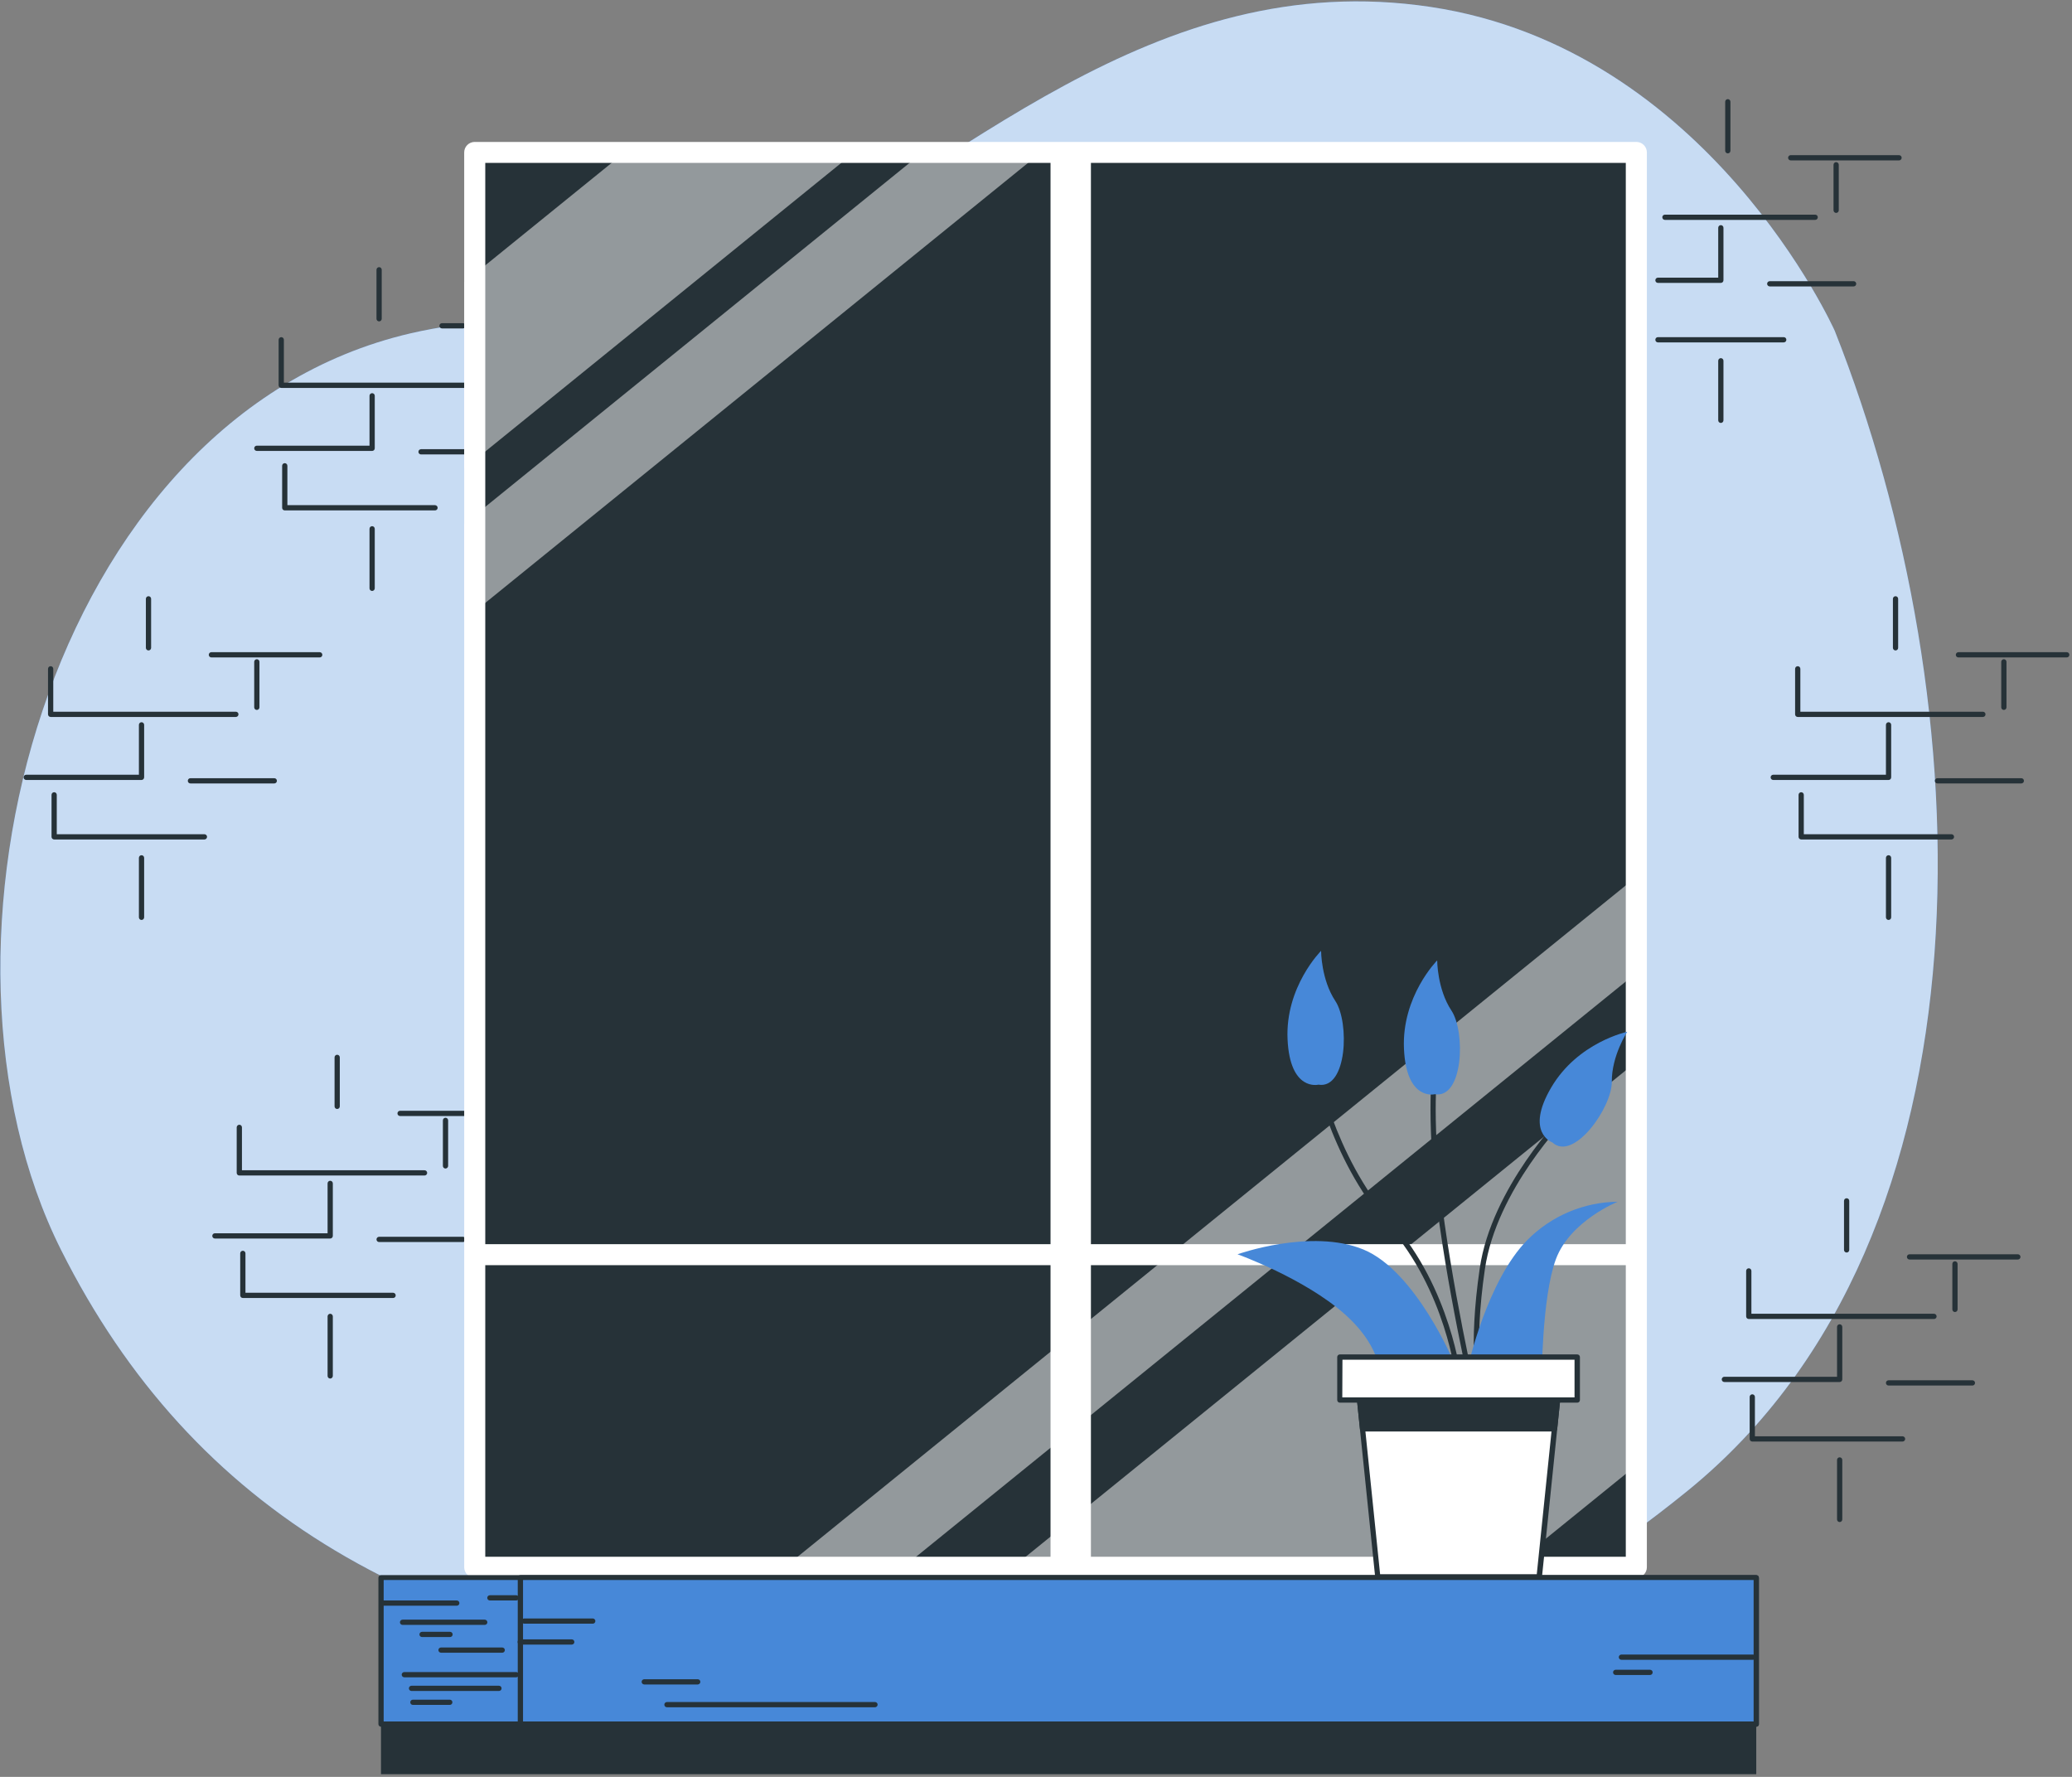 <?xml version="1.0" encoding="UTF-8"?>
<svg width="365px" height="313px" viewBox="0 0 365 313" version="1.1" xmlns="http://www.w3.org/2000/svg" xmlns:xlink="http://www.w3.org/1999/xlink">
    <rect x="0" y="0" width="365" height="313" fill="#808080" stroke="none"/>
    <!-- Generator: Sketch 57.1 (83088) - https://sketch.com -->
    <title>Ordinary day-bro</title>
    <desc>Created with Sketch.</desc>
    <g id="Webdesign-quick-fix" stroke="none" stroke-width="1" fill="none" fill-rule="evenodd">
        <g id="Features/Services---UI" transform="translate(-240, -770)" fill-rule="nonzero">
            <g id="Shading-automation" transform="translate(0, 631)">
                <g id="Ordinary-day-bro" transform="translate(240, 139)">
                    <g id="freepik--background-simple--inject-214">
                        <path d="M323.208,58.279 C323.208,58.279 301.025,8.586 252.036,1.224 C203.046,-6.138 168.846,29.752 132.798,48.156 C113.914,57.801 92.349,54.055 72.31,58.721 C8.226,73.62 -15.908,167.098 10.787,220.242 C33.895,266.255 74.565,290.181 136.495,295.702 C198.425,301.224 241.868,307.666 297.327,262.574 C352.787,217.482 349.09,123.617 323.208,58.279 Z" id="Path" fill="#4788D8"></path>
                        <path d="M323.208,58.279 C323.208,58.279 301.025,8.586 252.036,1.224 C203.046,-6.138 168.846,29.752 132.798,48.156 C113.914,57.801 92.349,54.055 72.31,58.721 C8.226,73.62 -15.908,167.098 10.787,220.242 C33.895,266.255 74.565,290.181 136.495,295.702 C198.425,301.224 241.868,307.666 297.327,262.574 C352.787,217.482 349.09,123.617 323.208,58.279 Z" id="Path" fill="#FFFFFF" opacity="0.7"></path>
                    </g>
                    <g id="freepik--Wall--inject-214" transform="translate(4, 17)" fill="#263238">
                        <path d="M345.304,109.297 L312.685,109.297 C312.43,109.297 312.223,109.09 312.223,108.835 L312.223,100.816 C312.223,100.56 312.43,100.353 312.685,100.353 C312.94,100.353 313.147,100.56 313.147,100.816 L313.147,108.372 L345.304,108.372 C345.559,108.372 345.766,108.579 345.766,108.835 C345.766,109.09 345.559,109.297 345.304,109.297 Z" id="Path"></path>
                        <path d="M328.685,120.396 L308.373,120.396 C308.118,120.396 307.912,120.189 307.912,119.934 C307.912,119.678 308.118,119.471 308.373,119.471 L328.224,119.471 L328.224,110.685 C328.224,110.429 328.43,110.222 328.685,110.222 C328.94,110.222 329.147,110.429 329.147,110.685 L329.147,119.934 C329.147,120.189 328.94,120.396 328.685,120.396 Z" id="Path"></path>
                        <path d="M339.765,130.875 L313.294,130.875 C313.039,130.875 312.833,130.668 312.833,130.413 L312.833,123.014 C312.833,122.758 313.039,122.551 313.294,122.551 C313.549,122.551 313.756,122.758 313.756,123.014 L313.756,129.951 L339.765,129.951 C340.02,129.951 340.226,130.158 340.226,130.413 C340.226,130.668 340.02,130.875 339.765,130.875 Z" id="Path"></path>
                        <path d="M352.072,121.007 L337.3,121.007 C337.045,121.007 336.838,120.8 336.838,120.544 C336.843,120.291 337.047,120.087 337.3,120.082 L352.072,120.082 C352.327,120.082 352.534,120.289 352.534,120.544 C352.534,120.8 352.327,121.007 352.072,121.007 L352.072,121.007 Z" id="Path"></path>
                        <path d="M328.685,145.054 C328.43,145.054 328.224,144.847 328.224,144.592 L328.224,134.113 C328.224,133.857 328.43,133.65 328.685,133.65 C328.94,133.65 329.147,133.857 329.147,134.113 L329.147,144.592 C329.147,144.847 328.94,145.054 328.685,145.054 Z" id="Path"></path>
                        <path d="M348.997,108.058 C348.742,108.058 348.536,107.851 348.536,107.595 L348.536,99.586 C348.536,99.33 348.742,99.123 348.997,99.123 C349.252,99.123 349.459,99.33 349.459,99.586 L349.459,107.595 C349.459,107.851 349.252,108.058 348.997,108.058 Z" id="Path"></path>
                        <path d="M329.913,97.578 C329.658,97.578 329.452,97.371 329.452,97.116 L329.452,88.487 C329.452,88.231 329.658,88.024 329.913,88.024 C330.168,88.024 330.375,88.231 330.375,88.487 L330.375,97.116 C330.375,97.371 330.168,97.578 329.913,97.578 Z" id="Path"></path>
                        <path d="M360.077,98.809 L340.993,98.809 C340.738,98.809 340.531,98.602 340.531,98.346 C340.536,98.093 340.74,97.889 340.993,97.884 L360.077,97.884 C360.332,97.884 360.538,98.091 360.538,98.346 C360.538,98.602 360.332,98.809 360.077,98.809 Z" id="Path"></path>
                        <path d="M315.76,21.735 L289.289,21.735 C289.034,21.735 288.828,21.528 288.828,21.273 C288.828,21.018 289.034,20.811 289.289,20.811 L315.76,20.811 C316.015,20.811 316.221,21.018 316.221,21.273 C316.221,21.528 316.015,21.735 315.76,21.735 Z" id="Path"></path>
                        <path d="M299.141,32.834 L288.061,32.834 C287.806,32.834 287.6,32.627 287.6,32.372 C287.6,32.117 287.806,31.91 288.061,31.91 L298.679,31.91 L298.679,23.123 C298.679,22.867 298.886,22.66 299.141,22.66 C299.396,22.66 299.602,22.867 299.602,23.123 L299.602,32.372 C299.602,32.627 299.396,32.834 299.141,32.834 Z" id="Path"></path>
                        <path d="M310.22,43.314 L288.061,43.314 C287.806,43.314 287.6,43.107 287.6,42.851 C287.6,42.596 287.806,42.389 288.061,42.389 L310.22,42.389 C310.475,42.389 310.682,42.596 310.682,42.851 C310.682,43.107 310.475,43.314 310.22,43.314 Z" id="Path"></path>
                        <path d="M322.527,33.454 L307.755,33.454 C307.502,33.449 307.298,33.245 307.293,32.992 C307.293,32.736 307.5,32.529 307.755,32.529 L322.527,32.529 C322.782,32.529 322.989,32.736 322.989,32.992 C322.989,33.114 322.94,33.232 322.854,33.319 C322.767,33.405 322.65,33.454 322.527,33.454 Z" id="Path"></path>
                        <path d="M299.141,57.502 C298.886,57.502 298.679,57.295 298.679,57.039 L298.679,46.551 C298.679,46.296 298.886,46.088 299.141,46.088 C299.396,46.088 299.602,46.296 299.602,46.551 L299.602,57.039 C299.602,57.295 299.396,57.502 299.141,57.502 L299.141,57.502 Z" id="Path"></path>
                        <path d="M319.453,20.505 C319.198,20.505 318.991,20.298 318.991,20.043 L318.991,12.024 C318.991,11.768 319.198,11.561 319.453,11.561 C319.708,11.561 319.914,11.768 319.914,12.024 L319.914,20.043 C319.914,20.298 319.708,20.505 319.453,20.505 Z" id="Path"></path>
                        <path d="M300.369,10.017 C300.114,10.017 299.907,9.81 299.907,9.554 L299.907,0.925 C299.907,0.67 300.114,0.462 300.369,0.462 C300.624,0.462 300.83,0.67 300.83,0.925 L300.83,9.554 C300.83,9.81 300.624,10.017 300.369,10.017 Z" id="Path"></path>
                        <path d="M330.532,11.256 L311.448,11.256 C311.195,11.251 310.991,11.047 310.986,10.794 C310.986,10.538 311.193,10.331 311.448,10.331 L330.532,10.331 C330.787,10.331 330.994,10.538 330.994,10.794 C330.994,11.049 330.787,11.256 330.532,11.256 Z" id="Path"></path>
                        <path d="M70.787,190.07 L38.159,190.07 C37.904,190.07 37.697,189.863 37.697,189.608 L37.697,181.588 C37.702,181.335 37.906,181.131 38.159,181.126 C38.414,181.126 38.621,181.333 38.621,181.588 L38.621,189.145 L70.787,189.145 C71.042,189.145 71.249,189.352 71.249,189.608 C71.249,189.863 71.042,190.07 70.787,190.07 L70.787,190.07 Z" id="Path"></path>
                        <path d="M54.168,201.169 L33.856,201.169 C33.601,201.169 33.395,200.962 33.395,200.706 C33.395,200.451 33.601,200.244 33.856,200.244 L53.707,200.244 L53.707,191.457 C53.707,191.202 53.914,190.995 54.168,190.995 C54.423,190.995 54.63,191.202 54.63,191.457 L54.63,200.706 C54.63,200.962 54.423,201.169 54.168,201.169 Z" id="Path"></path>
                        <path d="M65.248,211.648 L38.777,211.648 C38.523,211.648 38.316,211.441 38.316,211.186 L38.316,203.786 C38.316,203.531 38.523,203.324 38.777,203.324 C39.032,203.324 39.239,203.531 39.239,203.786 L39.239,210.723 L65.248,210.723 C65.501,210.728 65.704,210.932 65.709,211.186 C65.709,211.308 65.661,211.426 65.574,211.513 C65.488,211.6 65.37,211.648 65.248,211.648 Z" id="Path"></path>
                        <path d="M77.555,201.789 L62.783,201.789 C62.528,201.789 62.321,201.582 62.321,201.326 C62.321,201.071 62.528,200.864 62.783,200.864 L77.555,200.864 C77.81,200.864 78.017,201.071 78.017,201.326 C78.017,201.582 77.81,201.789 77.555,201.789 Z" id="Path"></path>
                        <path d="M54.168,225.836 C53.914,225.836 53.707,225.629 53.707,225.374 L53.707,214.885 C53.707,214.63 53.914,214.423 54.168,214.423 C54.421,214.428 54.625,214.632 54.63,214.885 L54.63,225.374 C54.625,225.627 54.421,225.831 54.168,225.836 L54.168,225.836 Z" id="Path"></path>
                        <path d="M74.48,188.84 C74.226,188.84 74.019,188.633 74.019,188.377 L74.019,180.358 C74.019,180.103 74.226,179.896 74.48,179.896 C74.735,179.896 74.942,180.103 74.942,180.358 L74.942,188.377 C74.937,188.631 74.733,188.835 74.48,188.84 Z" id="Path"></path>
                        <path d="M55.396,178.351 C55.141,178.351 54.935,178.144 54.935,177.889 L54.935,169.259 C54.935,169.004 55.141,168.797 55.396,168.797 C55.651,168.797 55.858,169.004 55.858,169.259 L55.858,177.889 C55.858,178.144 55.651,178.351 55.396,178.351 Z" id="Path"></path>
                        <path d="M79.402,179.591 L66.476,179.591 C66.221,179.591 66.014,179.384 66.014,179.128 C66.014,178.873 66.221,178.666 66.476,178.666 L79.402,178.666 C79.656,178.666 79.863,178.873 79.863,179.128 C79.863,179.384 79.656,179.591 79.402,179.591 Z" id="Path"></path>
                        <path d="M37.55,109.297 L4.921,109.297 C4.668,109.292 4.464,109.088 4.459,108.835 L4.459,100.816 C4.459,100.56 4.666,100.353 4.921,100.353 C5.176,100.353 5.383,100.56 5.383,100.816 L5.383,108.372 L37.55,108.372 C37.804,108.372 38.011,108.579 38.011,108.835 C38.006,109.088 37.802,109.292 37.55,109.297 Z" id="Path"></path>
                        <path d="M20.931,120.396 L0.619,120.396 C0.364,120.396 0.157,120.189 0.157,119.934 C0.157,119.678 0.364,119.471 0.619,119.471 L20.469,119.471 L20.469,110.685 C20.469,110.429 20.676,110.222 20.931,110.222 C21.186,110.222 21.392,110.429 21.392,110.685 L21.392,119.934 C21.387,120.187 21.184,120.391 20.931,120.396 L20.931,120.396 Z" id="Path"></path>
                        <path d="M32.01,130.875 L5.54,130.875 C5.285,130.875 5.078,130.668 5.078,130.413 L5.078,123.014 C5.078,122.758 5.285,122.551 5.54,122.551 C5.795,122.551 6.001,122.758 6.001,123.014 L6.001,129.951 L32.01,129.951 C32.265,129.951 32.472,130.158 32.472,130.413 C32.472,130.668 32.265,130.875 32.01,130.875 Z" id="Path"></path>
                        <path d="M44.317,121.007 L29.545,121.007 C29.29,121.007 29.083,120.8 29.083,120.544 C29.083,120.289 29.29,120.082 29.545,120.082 L44.317,120.082 C44.572,120.082 44.779,120.289 44.779,120.544 C44.779,120.8 44.572,121.007 44.317,121.007 Z" id="Path"></path>
                        <path d="M20.931,145.054 C20.676,145.054 20.469,144.847 20.469,144.592 L20.469,134.113 C20.469,133.857 20.676,133.65 20.931,133.65 C21.186,133.65 21.392,133.857 21.392,134.113 L21.392,144.592 C21.392,144.847 21.186,145.054 20.931,145.054 Z" id="Path"></path>
                        <path d="M41.243,108.058 C40.988,108.058 40.781,107.851 40.781,107.595 L40.781,99.586 C40.781,99.33 40.988,99.123 41.243,99.123 C41.498,99.123 41.704,99.33 41.704,99.586 L41.704,107.595 C41.704,107.851 41.498,108.058 41.243,108.058 Z" id="Path"></path>
                        <path d="M22.159,97.578 C21.904,97.578 21.697,97.371 21.697,97.116 L21.697,88.487 C21.697,88.231 21.904,88.024 22.159,88.024 C22.414,88.024 22.62,88.231 22.62,88.487 L22.62,97.116 C22.62,97.371 22.414,97.578 22.159,97.578 Z" id="Path"></path>
                        <path d="M52.322,98.809 L33.238,98.809 C32.983,98.809 32.776,98.602 32.776,98.346 C32.776,98.091 32.983,97.884 33.238,97.884 L52.322,97.884 C52.575,97.889 52.779,98.093 52.784,98.346 C52.784,98.602 52.577,98.809 52.322,98.809 Z" id="Path"></path>
                        <path d="M78.174,51.333 L45.545,51.333 C45.29,51.333 45.083,51.126 45.083,50.87 L45.083,42.851 C45.088,42.598 45.292,42.394 45.545,42.389 C45.8,42.389 46.007,42.596 46.007,42.851 L46.007,50.408 L78.174,50.408 C78.429,50.408 78.635,50.615 78.635,50.87 C78.635,51.126 78.429,51.333 78.174,51.333 L78.174,51.333 Z" id="Path"></path>
                        <path d="M61.555,62.432 L41.243,62.432 C40.988,62.432 40.781,62.225 40.781,61.969 C40.781,61.714 40.988,61.507 41.243,61.507 L61.093,61.507 L61.093,52.72 C61.093,52.465 61.3,52.258 61.555,52.258 C61.677,52.258 61.795,52.306 61.881,52.393 C61.968,52.48 62.016,52.597 62.016,52.72 L62.016,61.969 C62.016,62.092 61.968,62.21 61.881,62.296 C61.795,62.383 61.677,62.432 61.555,62.432 Z" id="Path"></path>
                        <path d="M72.634,72.911 L46.164,72.911 C45.909,72.911 45.702,72.704 45.702,72.449 L45.702,65.049 C45.702,64.794 45.909,64.587 46.164,64.587 C46.419,64.587 46.625,64.794 46.625,65.049 L46.625,71.986 L72.634,71.986 C72.887,71.991 73.091,72.195 73.096,72.449 C73.096,72.571 73.047,72.689 72.96,72.776 C72.874,72.862 72.756,72.911 72.634,72.911 Z" id="Path"></path>
                        <path d="M78.783,63.051 L70.169,63.051 C69.914,63.051 69.707,62.844 69.707,62.589 C69.707,62.334 69.914,62.127 70.169,62.127 L78.783,62.127 C79.038,62.127 79.245,62.334 79.245,62.589 C79.245,62.844 79.038,63.051 78.783,63.051 Z" id="Path"></path>
                        <path d="M61.555,87.099 C61.3,87.099 61.093,86.892 61.093,86.637 L61.093,76.148 C61.093,75.893 61.3,75.686 61.555,75.686 C61.808,75.691 62.011,75.895 62.016,76.148 L62.016,86.637 C62.011,86.89 61.808,87.094 61.555,87.099 L61.555,87.099 Z" id="Path"></path>
                        <path d="M62.783,39.614 C62.528,39.614 62.321,39.407 62.321,39.152 L62.321,30.522 C62.321,30.267 62.528,30.06 62.783,30.06 C63.038,30.06 63.244,30.267 63.244,30.522 L63.244,39.152 C63.244,39.407 63.038,39.614 62.783,39.614 Z" id="Path"></path>
                        <path d="M77.555,40.853 L73.862,40.853 C73.607,40.853 73.4,40.646 73.4,40.391 C73.4,40.136 73.607,39.929 73.862,39.929 L77.555,39.929 C77.81,39.929 78.017,40.136 78.017,40.391 C78.017,40.646 77.81,40.853 77.555,40.853 Z" id="Path"></path>
                        <path d="M336.69,215.348 L304.062,215.348 C303.807,215.348 303.6,215.141 303.6,214.885 L303.6,206.876 C303.6,206.62 303.807,206.413 304.062,206.413 C304.317,206.413 304.523,206.62 304.523,206.876 L304.523,214.423 L336.69,214.423 C336.943,214.428 337.147,214.632 337.152,214.885 C337.152,215.141 336.945,215.348 336.69,215.348 Z" id="Path"></path>
                        <path d="M320.071,226.447 L299.759,226.447 C299.504,226.447 299.298,226.24 299.298,225.984 C299.298,225.729 299.504,225.522 299.759,225.522 L319.61,225.522 L319.61,216.735 C319.61,216.48 319.816,216.273 320.071,216.273 C320.324,216.278 320.528,216.482 320.533,216.735 L320.533,225.984 C320.533,226.24 320.326,226.447 320.071,226.447 L320.071,226.447 Z" id="Path"></path>
                        <path d="M331.151,236.935 L304.68,236.935 C304.425,236.935 304.219,236.728 304.219,236.473 L304.219,229.074 C304.219,228.818 304.425,228.611 304.68,228.611 C304.935,228.611 305.142,228.818 305.142,229.074 L305.142,236.01 L331.151,236.01 C331.406,236.01 331.612,236.218 331.612,236.473 C331.607,236.726 331.403,236.93 331.151,236.935 Z" id="Path"></path>
                        <path d="M343.458,227.067 L328.685,227.067 C328.43,227.067 328.224,226.86 328.224,226.604 C328.224,226.349 328.43,226.142 328.685,226.142 L343.458,226.142 C343.713,226.142 343.919,226.349 343.919,226.604 C343.919,226.86 343.713,227.067 343.458,227.067 Z" id="Path"></path>
                        <path d="M320.071,251.114 C319.816,251.114 319.61,250.907 319.61,250.652 L319.61,240.173 C319.61,239.917 319.816,239.71 320.071,239.71 C320.326,239.71 320.533,239.917 320.533,240.173 L320.533,250.652 C320.533,250.907 320.326,251.114 320.071,251.114 Z" id="Path"></path>
                        <path d="M340.383,214.118 C340.128,214.118 339.922,213.911 339.922,213.655 L339.922,205.636 C339.922,205.381 340.128,205.174 340.383,205.174 C340.636,205.179 340.84,205.383 340.845,205.636 L340.845,213.655 C340.845,213.911 340.638,214.118 340.383,214.118 Z" id="Path"></path>
                        <path d="M321.299,203.638 C321.044,203.638 320.838,203.431 320.838,203.176 L320.838,194.537 C320.838,194.282 321.044,194.075 321.299,194.075 C321.554,194.075 321.761,194.282 321.761,194.537 L321.761,203.176 C321.761,203.431 321.554,203.638 321.299,203.638 Z" id="Path"></path>
                        <path d="M351.463,204.869 L332.379,204.869 C332.124,204.869 331.917,204.662 331.917,204.406 C331.917,204.151 332.124,203.944 332.379,203.944 L351.463,203.944 C351.718,203.944 351.924,204.151 351.924,204.406 C351.924,204.662 351.718,204.869 351.463,204.869 Z" id="Path"></path>
                        <rect id="Rectangle" x="80.943" y="9.249" width="202.502" height="261.131"></rect>
                    </g>
                    <g id="freepik--Window--inject-214" transform="translate(66, 25)">
                        <g id="Group" opacity="0.5" transform="translate(15.772, 1.846)" fill="#FFFFFF">
                            <polygon id="Path" points="206.584 144.462 206.584 127.532 48.54 255.646 52.604 260.612 63.282 260.612"></polygon>
                            <polygon id="Path" points="101.608 0 80.733 0 0 65.446 0 82.366"></polygon>
                            <polygon id="Path" points="0 22.902 0 55.698 68.71 0 28.259 0"></polygon>
                            <polygon id="Path" points="206.584 231.194 206.584 160.108 82.589 260.612 170.29 260.612"></polygon>
                        </g>
                        <path d="M222.253,0 L17.627,0 C16.603,0 15.772,0.827 15.772,1.846 L15.772,251.077 C15.772,252.097 16.603,252.923 17.627,252.923 L222.253,252.923 C223.278,252.923 224.109,252.097 224.109,251.077 L224.109,1.846 C224.109,0.827 223.278,0 222.253,0 Z M220.398,194.169 L126.175,194.169 L126.175,3.692 L220.398,3.692 L220.398,194.169 Z M119.059,3.692 L119.059,194.169 L19.483,194.169 L19.483,3.692 L119.059,3.692 Z M19.483,197.862 L119.059,197.862 L119.059,249.231 L19.483,249.231 L19.483,197.862 Z M126.175,249.231 L126.175,197.862 L220.398,197.862 L220.398,249.231 L126.175,249.231 Z" id="Shape" fill="#FFFFFF"></path>
                        <rect id="Rectangle" fill="#263238" x="1.113" y="261.711" width="242.265" height="25.818"></rect>
                        <rect id="Rectangle" fill="#4788D8" x="1.113" y="252.886" width="242.265" height="25.818"></rect>
                        <path d="M243.378,279.166 L1.123,279.166 C0.866,279.166 0.659,278.96 0.659,278.705 L0.659,252.923 C0.659,252.668 0.866,252.462 1.123,252.462 L243.378,252.462 C243.635,252.462 243.842,252.668 243.842,252.923 L243.842,278.769 C243.81,278.999 243.611,279.168 243.378,279.166 L243.378,279.166 Z M1.586,278.243 L242.915,278.243 L242.915,253.32 L1.586,253.32 L1.586,278.243 Z" id="Shape" fill="#263238"></path>
                        <path d="M14.464,257.852 L1.215,257.852 C0.959,257.852 0.751,257.646 0.751,257.391 C0.751,257.136 0.959,256.929 1.215,256.929 L14.464,256.929 C14.72,256.929 14.928,257.136 14.928,257.391 C14.928,257.646 14.72,257.852 14.464,257.852 Z" id="Path" fill="#263238"></path>
                        <path d="M19.39,261.231 L4.917,261.231 C4.661,261.231 4.453,261.024 4.453,260.769 C4.453,260.514 4.661,260.308 4.917,260.308 L19.39,260.308 C19.646,260.308 19.854,260.514 19.854,260.769 C19.854,261.024 19.646,261.231 19.39,261.231 Z" id="Path" fill="#263238"></path>
                        <path d="M21.858,272.871 L6.494,272.871 C6.238,272.871 6.03,272.664 6.03,272.409 C6.03,272.154 6.238,271.948 6.494,271.948 L21.895,271.948 C22.151,271.948 22.359,272.154 22.359,272.409 C22.359,272.664 22.151,272.871 21.895,272.871 L21.858,272.871 Z" id="Path" fill="#263238"></path>
                        <path d="M24.938,270.462 L5.223,270.462 C4.967,270.462 4.759,270.255 4.759,270 C4.759,269.745 4.967,269.538 5.223,269.538 L24.938,269.538 C25.192,269.543 25.397,269.747 25.402,270 C25.402,270.255 25.194,270.462 24.938,270.462 Z" id="Path" fill="#263238"></path>
                        <path d="M13.23,275.326 L6.736,275.326 C6.479,275.326 6.272,275.12 6.272,274.865 C6.272,274.61 6.479,274.403 6.736,274.403 L13.23,274.403 C13.486,274.403 13.694,274.61 13.694,274.865 C13.694,275.12 13.486,275.326 13.23,275.326 Z" id="Path" fill="#263238"></path>
                        <path d="M22.47,266.132 L11.69,266.132 C11.436,266.127 11.231,265.924 11.226,265.671 C11.226,265.416 11.434,265.209 11.69,265.209 L22.47,265.209 C22.726,265.209 22.934,265.416 22.934,265.671 C22.934,265.793 22.885,265.911 22.798,265.997 C22.711,266.084 22.593,266.132 22.47,266.132 Z" id="Path" fill="#263238"></path>
                        <path d="M13.23,263.372 L8.35,263.372 C8.094,263.372 7.886,263.166 7.886,262.911 C7.886,262.656 8.094,262.449 8.35,262.449 L13.276,262.449 C13.532,262.449 13.74,262.656 13.74,262.911 C13.741,263.042 13.686,263.167 13.588,263.255 C13.491,263.343 13.361,263.385 13.23,263.372 Z" id="Path" fill="#263238"></path>
                        <path d="M24.938,256.929 L20.299,256.929 C20.043,256.929 19.835,256.723 19.835,256.468 C19.835,256.213 20.043,256.006 20.299,256.006 L24.938,256.006 C25.192,256.011 25.397,256.215 25.402,256.468 C25.402,256.723 25.194,256.929 24.938,256.929 Z" id="Path" fill="#263238"></path>
                        <rect id="Rectangle" fill="#4788D8" x="25.671" y="252.886" width="217.717" height="25.818"></rect>
                        <path d="M243.378,279.166 L25.671,279.166 C25.415,279.166 25.207,278.96 25.207,278.705 L25.207,252.923 C25.207,252.668 25.415,252.462 25.671,252.462 L243.378,252.462 C243.635,252.462 243.842,252.668 243.842,252.923 L243.842,278.769 C243.81,278.999 243.611,279.168 243.378,279.166 L243.378,279.166 Z M26.135,278.243 L242.915,278.243 L242.915,253.32 L26.135,253.32 L26.135,278.243 Z" id="Shape" fill="#263238"></path>
                        <path d="M38.418,261.018 L26.358,261.018 C26.101,261.018 25.894,260.812 25.894,260.557 C25.899,260.304 26.103,260.1 26.358,260.095 L38.418,260.095 C38.673,260.1 38.877,260.304 38.882,260.557 C38.882,260.812 38.675,261.018 38.418,261.018 Z" id="Path" fill="#263238"></path>
                        <path d="M34.717,264.702 L25.643,264.702 C25.387,264.702 25.179,264.495 25.179,264.24 C25.179,263.985 25.387,263.778 25.643,263.778 L34.717,263.778 C34.973,263.778 35.181,263.985 35.181,264.24 C35.181,264.495 34.973,264.702 34.717,264.702 Z" id="Path" fill="#263238"></path>
                        <path d="M242.822,267.378 L219.628,267.378 C219.372,267.378 219.164,267.172 219.164,266.917 C219.164,266.662 219.372,266.455 219.628,266.455 L242.822,266.455 C243.078,266.455 243.286,266.662 243.286,266.917 C243.286,267.172 243.078,267.378 242.822,267.378 Z" id="Path" fill="#263238"></path>
                        <path d="M224.666,270.055 L218.617,270.055 C218.36,270.055 218.153,269.849 218.153,269.594 C218.153,269.339 218.36,269.132 218.617,269.132 L224.666,269.132 C224.922,269.132 225.129,269.339 225.129,269.594 C225.129,269.849 224.922,270.055 224.666,270.055 Z" id="Path" fill="#263238"></path>
                        <path d="M88.137,275.742 L51.49,275.742 C51.234,275.742 51.027,275.535 51.027,275.28 C51.027,275.025 51.234,274.818 51.49,274.818 L88.137,274.818 C88.393,274.818 88.601,275.025 88.601,275.28 C88.596,275.533 88.391,275.737 88.137,275.742 L88.137,275.742 Z" id="Path" fill="#263238"></path>
                        <path d="M56.909,271.726 L47.492,271.726 C47.238,271.721 47.033,271.517 47.028,271.265 C47.028,271.01 47.236,270.803 47.492,270.803 L56.909,270.803 C57.165,270.803 57.372,271.01 57.372,271.265 C57.368,271.517 57.163,271.721 56.909,271.726 Z" id="Path" fill="#263238"></path>
                    </g>
                    <g id="freepik--Plant--inject-214" transform="translate(218, 167)">
                        <path d="M38.934,76.299 C38.699,76.3 38.503,76.118 38.484,75.882 C38.484,75.734 36.699,60.313 26.459,48.789 C16.036,37.025 13,20.521 12.963,20.364 C12.941,20.242 12.969,20.117 13.04,20.016 C13.111,19.915 13.219,19.847 13.34,19.827 C13.588,19.787 13.823,19.95 13.874,20.197 C13.874,20.364 16.9,36.627 27.149,48.179 C37.582,59.934 39.376,75.642 39.394,75.799 C39.421,76.052 39.241,76.279 38.99,76.308 L38.934,76.299 Z" id="Path" fill="#263238"></path>
                        <path d="M42.706,77.983 C42.493,77.985 42.307,77.84 42.256,77.632 C42.191,77.354 40.59,70.643 42.67,56.407 C44.749,42.171 57.316,29.333 57.436,29.203 C57.618,29.026 57.907,29.026 58.089,29.203 C58.176,29.29 58.225,29.408 58.225,29.532 C58.225,29.655 58.176,29.774 58.089,29.86 C57.969,29.99 45.623,42.551 43.58,56.537 C41.538,70.523 43.13,77.345 43.148,77.41 C43.181,77.528 43.165,77.654 43.102,77.759 C43.039,77.865 42.936,77.939 42.817,77.965 L42.706,77.983 Z" id="Path" fill="#263238"></path>
                        <path d="M42.706,83.88 C42.492,83.877 42.306,83.729 42.256,83.519 C42.256,83.352 38.042,66.043 35.558,48.54 C33.074,31.036 34.288,21.567 34.298,21.474 C34.336,21.224 34.563,21.049 34.813,21.076 C35.064,21.11 35.241,21.342 35.208,21.595 C35.208,21.687 33.994,31.018 36.469,48.438 C38.944,65.858 43.111,83.158 43.148,83.334 C43.179,83.451 43.161,83.577 43.098,83.681 C43.036,83.786 42.935,83.861 42.817,83.889 L42.706,83.88 Z" id="Path" fill="#263238"></path>
                        <path d="M14.251,24.066 C14.251,24.066 9.237,25.325 8.814,16.069 C8.39,6.813 14.72,0.491 14.72,0.491 C14.72,0.491 14.72,5.544 17.232,9.33 C19.743,13.116 19.32,24.908 14.251,24.066 Z" id="Path" fill="#4788D8"></path>
                        <path d="M34.758,25.751 C34.758,25.751 29.734,27.01 29.32,17.744 C28.906,8.479 35.172,2.175 35.172,2.175 C35.172,2.175 35.172,7.229 37.683,11.015 C40.195,14.801 39.772,26.584 34.758,25.751 Z" id="Path" fill="#4788D8"></path>
                        <path d="M55.467,34.248 C55.467,34.248 50.572,32.536 55.264,24.557 C59.956,16.578 68.65,14.754 68.65,14.754 C68.65,14.754 65.89,18.984 65.936,23.539 C65.982,28.093 59.202,37.682 55.467,34.248 Z" id="Path" fill="#4788D8"></path>
                        <path d="M40.609,73.735 C40.609,73.735 43.958,58.582 51.069,51.418 C55.289,47.168 60.996,44.752 66.967,44.689 C66.967,44.689 58.604,48.058 56.092,54.787 C53.581,61.517 53.581,76.262 53.581,76.262 L25.134,76.262 C25.134,76.262 25.972,70.782 18.86,64.469 C11.748,58.157 0,53.945 0,53.945 C0,53.945 12.972,49.317 22.172,53.103 C31.372,56.889 38.079,72.893 38.079,72.893 L40.609,73.735 Z" id="Path" fill="#4788D8"></path>
                        <polygon id="Path" fill="#FFFFFF" points="53.176 110.778 24.702 110.778 21.372 78.363 56.506 78.363"></polygon>
                        <path d="M53.167,111.232 L24.702,111.232 C24.47,111.233 24.275,111.057 24.251,110.824 L20.912,78.428 C20.897,78.297 20.937,78.166 21.022,78.067 C21.111,77.973 21.234,77.92 21.362,77.919 L56.506,77.919 C56.636,77.917 56.76,77.971 56.847,78.067 C56.938,78.163 56.982,78.295 56.966,78.428 L53.627,110.824 C53.603,111.06 53.402,111.238 53.167,111.232 Z M25.116,110.306 L52.716,110.306 L55.964,78.835 L21.878,78.835 L25.116,110.306 Z" id="Shape" fill="#263238"></path>
                        <polygon id="Path" fill="#263238" points="22.025 84.722 55.853 84.722 56.506 78.363 21.372 78.363"></polygon>
                        <path d="M55.853,85.157 L22.025,85.157 C21.788,85.158 21.589,84.978 21.565,84.74 L20.912,78.381 C20.897,78.251 20.937,78.12 21.022,78.02 C21.111,77.927 21.234,77.874 21.362,77.872 L56.506,77.872 C56.636,77.87 56.76,77.924 56.847,78.02 C56.938,78.117 56.982,78.249 56.966,78.381 L56.313,84.74 C56.289,84.978 56.09,85.158 55.853,85.157 Z M22.439,84.231 L55.439,84.231 L56,78.798 L21.878,78.798 L22.439,84.231 Z" id="Shape" fill="#263238"></path>
                        <rect id="Rectangle" fill="#FFFFFF" x="18.023" y="72.05" width="41.842" height="7.581"></rect>
                        <path d="M59.855,80.085 L18.023,80.085 C17.769,80.085 17.563,79.877 17.563,79.622 L17.563,72.05 C17.563,71.795 17.769,71.587 18.023,71.587 L59.855,71.587 C60.109,71.587 60.316,71.795 60.316,72.05 L60.316,79.603 C60.32,79.729 60.274,79.852 60.187,79.943 C60.1,80.033 59.98,80.085 59.855,80.085 Z M18.455,79.159 L59.368,79.159 L59.368,72.513 L18.483,72.513 L18.455,79.159 Z" id="Shape" fill="#263238"></path>
                    </g>
                </g>
            </g>
        </g>
    </g>
</svg>